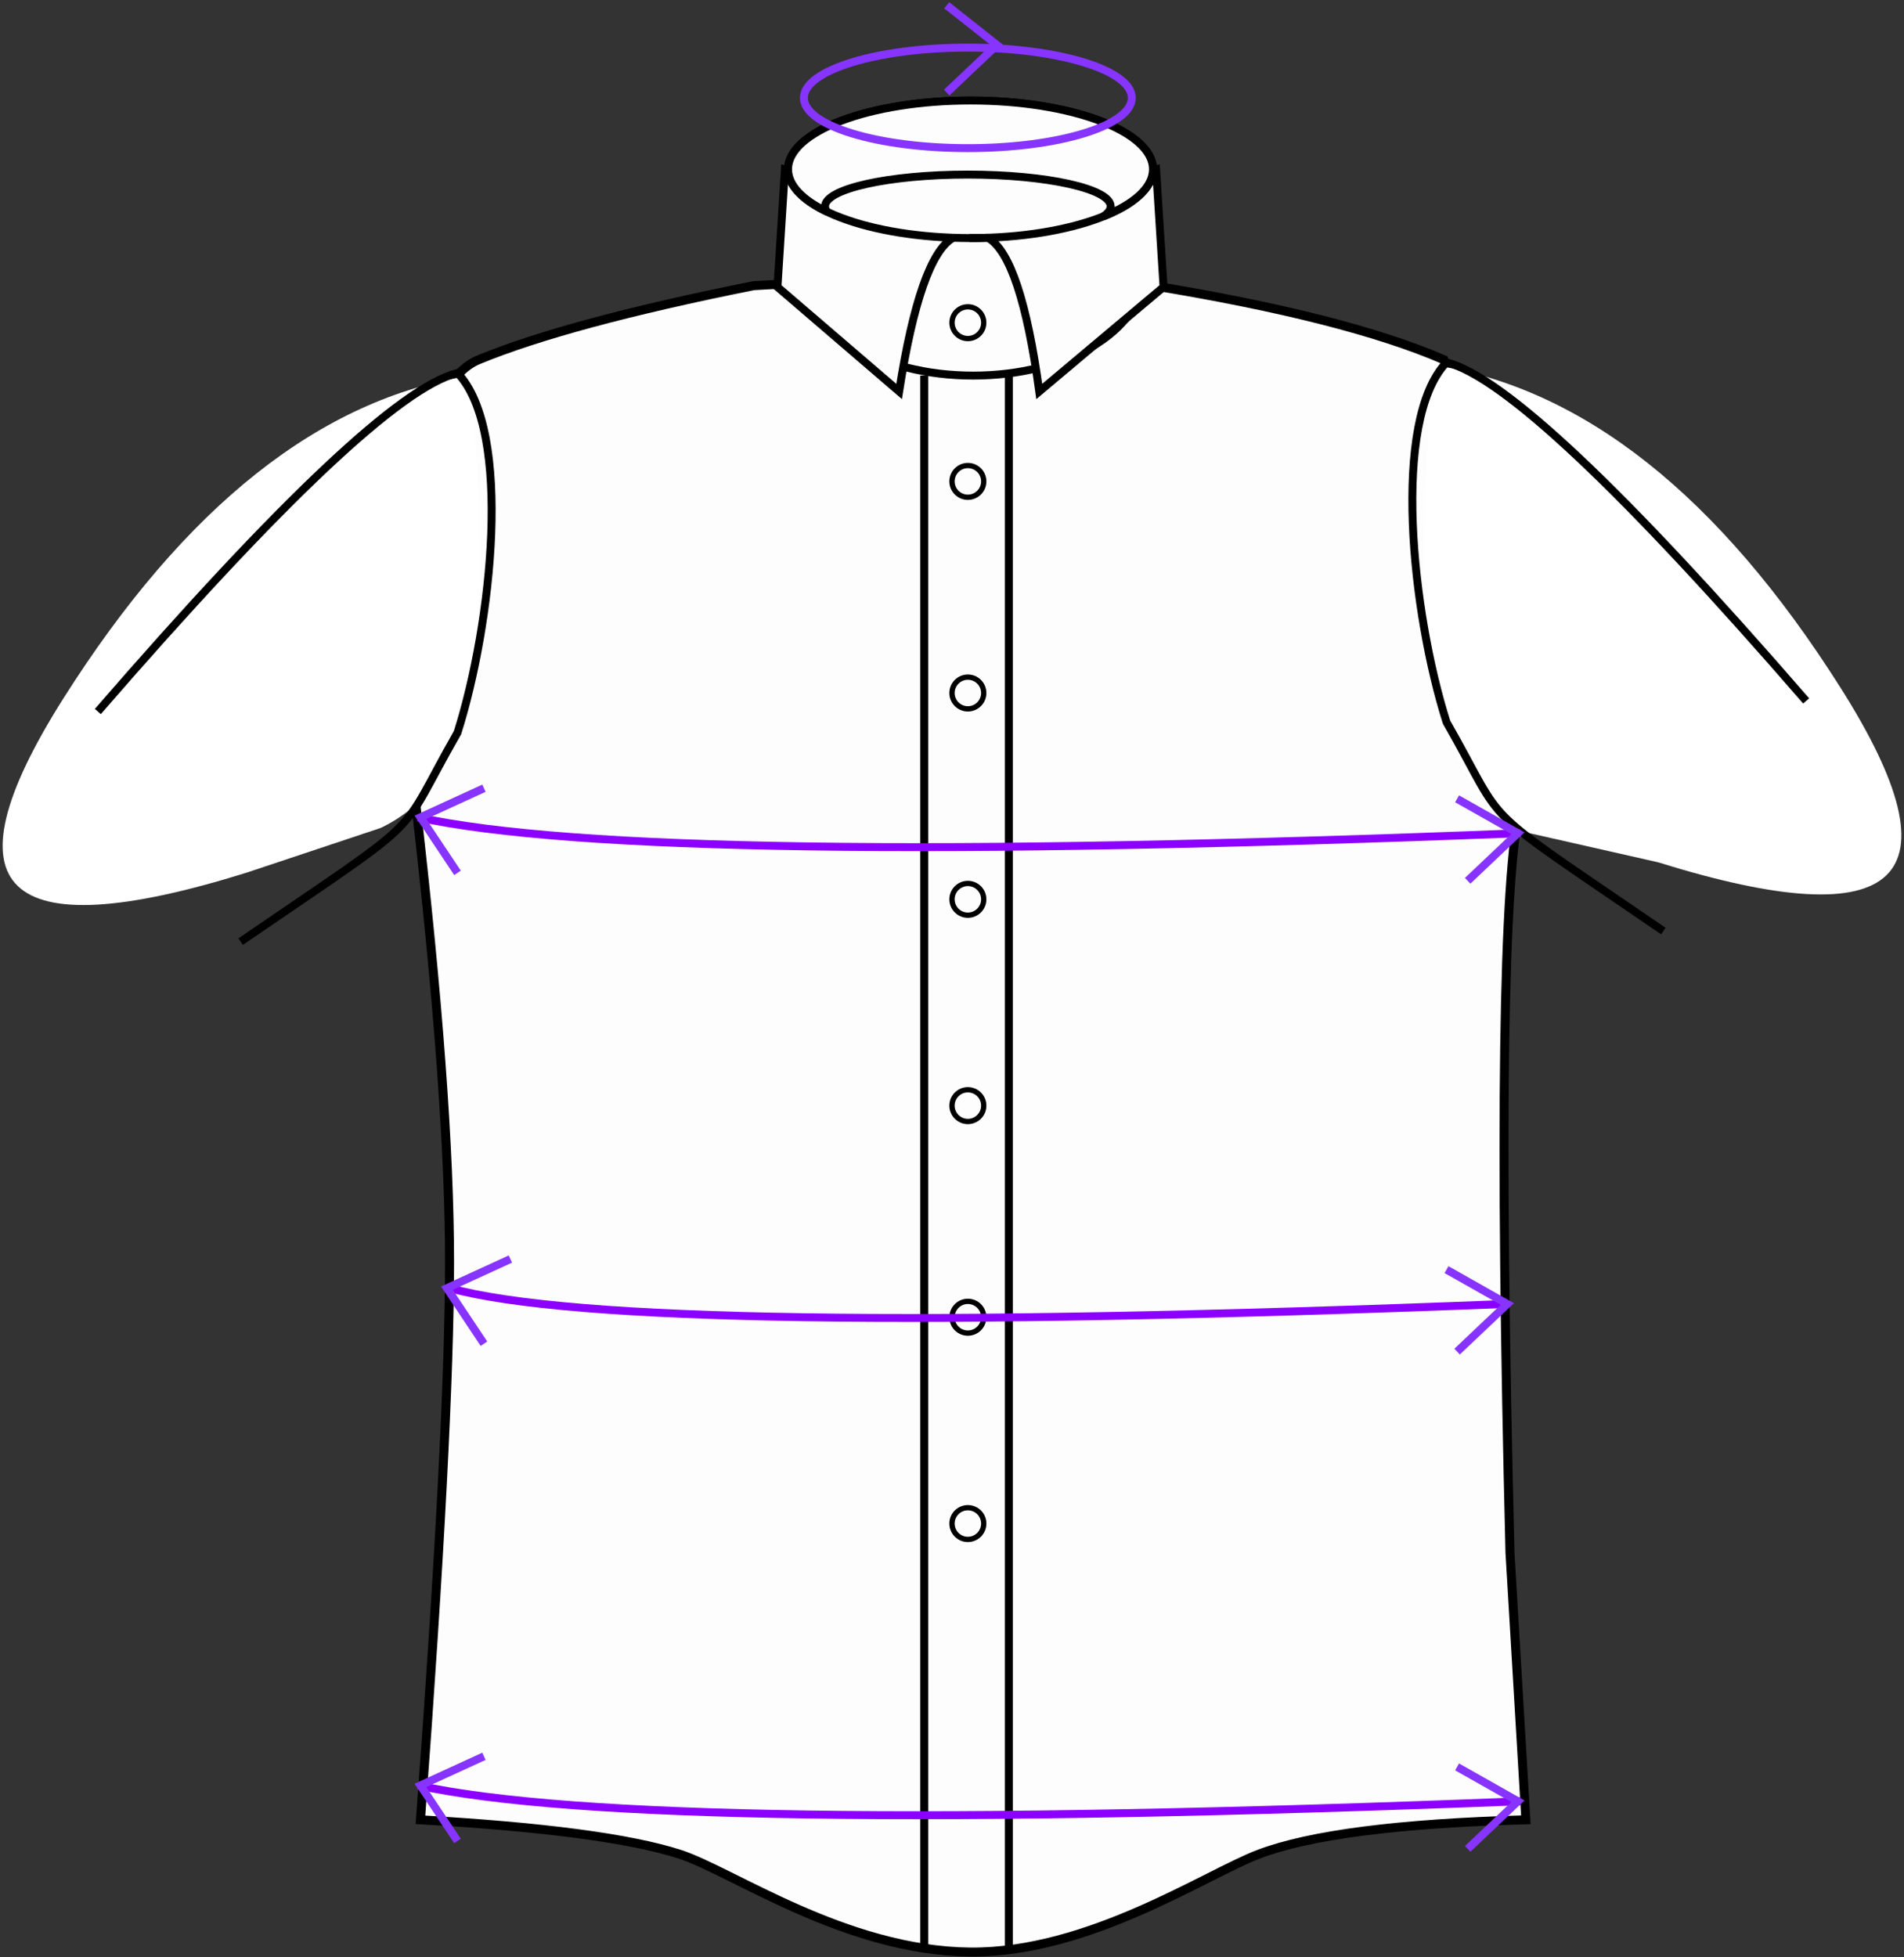 <?xml version="1.0" encoding="UTF-8"?>
<svg width="360px" height="370px" viewBox="0 0 360 370" version="1.1" xmlns="http://www.w3.org/2000/svg" xmlns:xlink="http://www.w3.org/1999/xlink">
    <rect x="0" y="0" width="360" height="370" fill="#333333" stroke="none"/>
    <!-- Generator: Sketch 48.2 (47327) - http://www.bohemiancoding.com/sketch -->
    <title>CHEMISE-seule</title>
    <desc>Created with Sketch.</desc>
    <defs></defs>
    <g id="Page-1" stroke="none" stroke-width="1" fill="none" fill-rule="evenodd">
        <g id="CHEMISE-seule" transform="translate(0, 1)">
            <g id="Fond" transform="translate(77, 51)" stroke="#000000">
                <path d="M65.5,2 C42.167,6.667 24.833,11.333 13.5,16 C2.167,20.667 -1.833,48.333 1.5,99 C5.833,136.333 8,165.5 8,186.5 C8,207.5 6.167,242.667 2.5,292 C25.833,293.333 42.167,295.5 51.5,298.5 C61.389,301.679 82.757,316.796 106.5,317 C128.881,317.192 151.035,302.28 161,298.5 C170.667,294.833 187.5,292.667 211.5,292 L208.5,241.5 C206.5,161.167 207.167,114 210.5,100 C213.833,86 209,58 196,16 C183.667,10.667 165.333,6 141,2 C128.939,0.017 116.97,0.517 104.5,0.5 C96.04,0.488 83.04,0.988 65.5,2 Z" id="Path-5" stroke-width="1.7" fill="#FDFDFD"></path>
                <path d="M97.75,19 L97.75,316" id="Path-11" stroke-width="1.5"></path>
                <path d="M113.75,19 L113.75,316" id="Path-11-Copy" stroke-width="1.5"></path>
            </g>
            <g id="Col" transform="translate(147, 18)" fill="#FDFDFD" stroke="#000000" stroke-width="1.5">
                <ellipse id="Oval-2" cx="37" cy="33" rx="32" ry="19"></ellipse>
                <path d="M1.41,13 L0,35.25 L23,55 C25.643,38.11 29.022,28.443 33.136,26 C37.25,23.557 26.674,19.224 1.41,13 Z" id="Path-2"></path>
                <path d="M40.41,13 L39,35.25 L62.5,55 C64.81,38.11 68.022,28.443 72.136,26 C76.25,23.557 65.674,19.224 40.41,13 Z" id="Path-2-Copy" transform="translate(56, 34) scale(-1, 1) translate(-56, -34) "></path>
                <ellipse id="Oval" cx="36.5" cy="13" rx="34.5" ry="13"></ellipse>
                <path d="M36.268,26 C37.485,25.997 38.683,25.977 39.857,25.939 C38.753,25.979 37.633,26 36.5,26 C36.422,26 36.345,26 36.268,26 Z M9.414,21.053 C4.771,18.838 2,16.041 2,13 C2,5.82 17.446,0 36.5,0 C55.554,0 71,5.82 71,13 C71,16.458 67.417,19.601 61.574,21.93 C62.498,21.324 63,20.675 63,20 C63,16.686 50.912,14 36,14 C21.088,14 9,16.686 9,20 C9,20.359 9.142,20.711 9.414,21.053 Z" id="Combined-Shape"></path>
            </g>
            <g id="Boutons" transform="translate(180, 57)" fill="#FDFDFD" stroke="#000000">
                <circle id="Oval-2-Copy" cx="3" cy="3" r="3"></circle>
                <circle id="Oval-2-Copy-2" cx="3" cy="33" r="3"></circle>
                <circle id="Oval-2-Copy-3" cx="3" cy="73" r="3"></circle>
                <circle id="Oval-2-Copy-4" cx="3" cy="112" r="3"></circle>
                <circle id="Oval-2-Copy-5" cx="3" cy="151" r="3"></circle>
                <circle id="Oval-2-Copy-6" cx="3" cy="191" r="3"></circle>
                <circle id="Oval-2-Copy-7" cx="3" cy="230" r="3"></circle>
            </g>
            <g id="Manche-gauche" transform="translate(0, 66)">
                <path d="M89,4 C60.667,8.333 35,28.667 12,65 C-11,101.333 0.5,112.333 46.5,98 L72,89.5 C81,85.167 86.667,77 89,65 C91.333,53 91.333,32.667 89,4 Z" id="Path-7" fill="#FFFFFF"></path>
                <path d="" id="Path-8" stroke="#979797"></path>
                <path d="M18.5,67.5 C53.167,27.5 75.833,6.167 86.5,3.5 C97,14.5 93,51 86.5,71.5 C74.5,92.5 82,86 45.5,111" id="Path-9" stroke="#000000" stroke-width="1.5"></path>
            </g>
            <g id="Manche-gauche-Copy" transform="translate(313.5, 119.5) scale(-1, 1) translate(-313.5, -119.5) translate(267, 64)">
                <path d="M89,4 C60.667,8.333 35,28.667 12,65 C-11,101.333 0.5,112.333 46.5,98 L73,92 C81.333,86 86.667,77 89,65 C91.333,53 91.333,32.667 89,4 Z" id="Path-7" fill="#FFFFFF"></path>
                <path d="" id="Path-8" stroke="#979797"></path>
                <path d="M18.5,67.5 C53.167,27.5 75.833,6.167 86.5,3.5 C97,14.5 93,51 86.5,71.5 C74.5,92.5 82,86 45.5,111" id="Path-9" stroke="#000000" stroke-width="1.5"></path>
            </g>
            <g id="trzit" transform="translate(79, 148)" stroke-width="1.5">
                <path d="M0,5.5 C29,11.833 98.5,12.833 208.5,8.5" id="Path-10" stroke="#8C00FF"></path>
                <polyline id="Path-12" stroke="#8734FF" points="7.5 16 0.5 5.5 12.5 0"></polyline>
                <polyline id="Path-12-Copy" stroke="#8734FF" transform="translate(202.25, 9.75) scale(-1, 1) translate(-202.25, -9.75) " points="206 17.5 196.5 8.5 208 2"></polyline>
            </g>
            <g id="trzit-copy" transform="translate(84, 237)" stroke-width="1.5">
                <path d="M1,5.5 C24,11.833 90.5,12.833 200.5,8.5" id="Path-10" stroke="#8C00FF"></path>
                <polyline id="Path-12" stroke="#8734FF" points="7.5 16 0.5 5.5 12.5 0"></polyline>
                <polyline id="Path-12-Copy" stroke="#8734FF" transform="translate(195.25, 9.75) scale(-1, 1) translate(-195.25, -9.75) " points="199 17.5 189.5 8.5 201 2"></polyline>
            </g>
            <g id="trzit-copy-2" transform="translate(79, 331)" stroke-width="1.5">
                <path d="M0,5.5 C29,11.833 98.5,12.833 208.5,8.5" id="Path-10" stroke="#8C00FF"></path>
                <polyline id="Path-12" stroke="#8734FF" points="7.5 16 0.5 5.5 12.5 0"></polyline>
                <polyline id="Path-12-Copy" stroke="#8734FF" transform="translate(202.25, 9.75) scale(-1, 1) translate(-202.25, -9.75) " points="206 17.5 196.5 8.5 208 2"></polyline>
            </g>
            <ellipse id="Oval-4" stroke="#8734FF" stroke-width="1.5" cx="183" cy="17.5" rx="31" ry="9.5"></ellipse>
            <polyline id="Path-12-Copy-2" stroke="#8734FF" stroke-width="1.5" transform="translate(183.75, 8.25) scale(-1, 1) translate(-183.75, -8.25) " points="188.5 16.5 179 7.5 188.5 0"></polyline>
        </g>
    </g>
</svg>